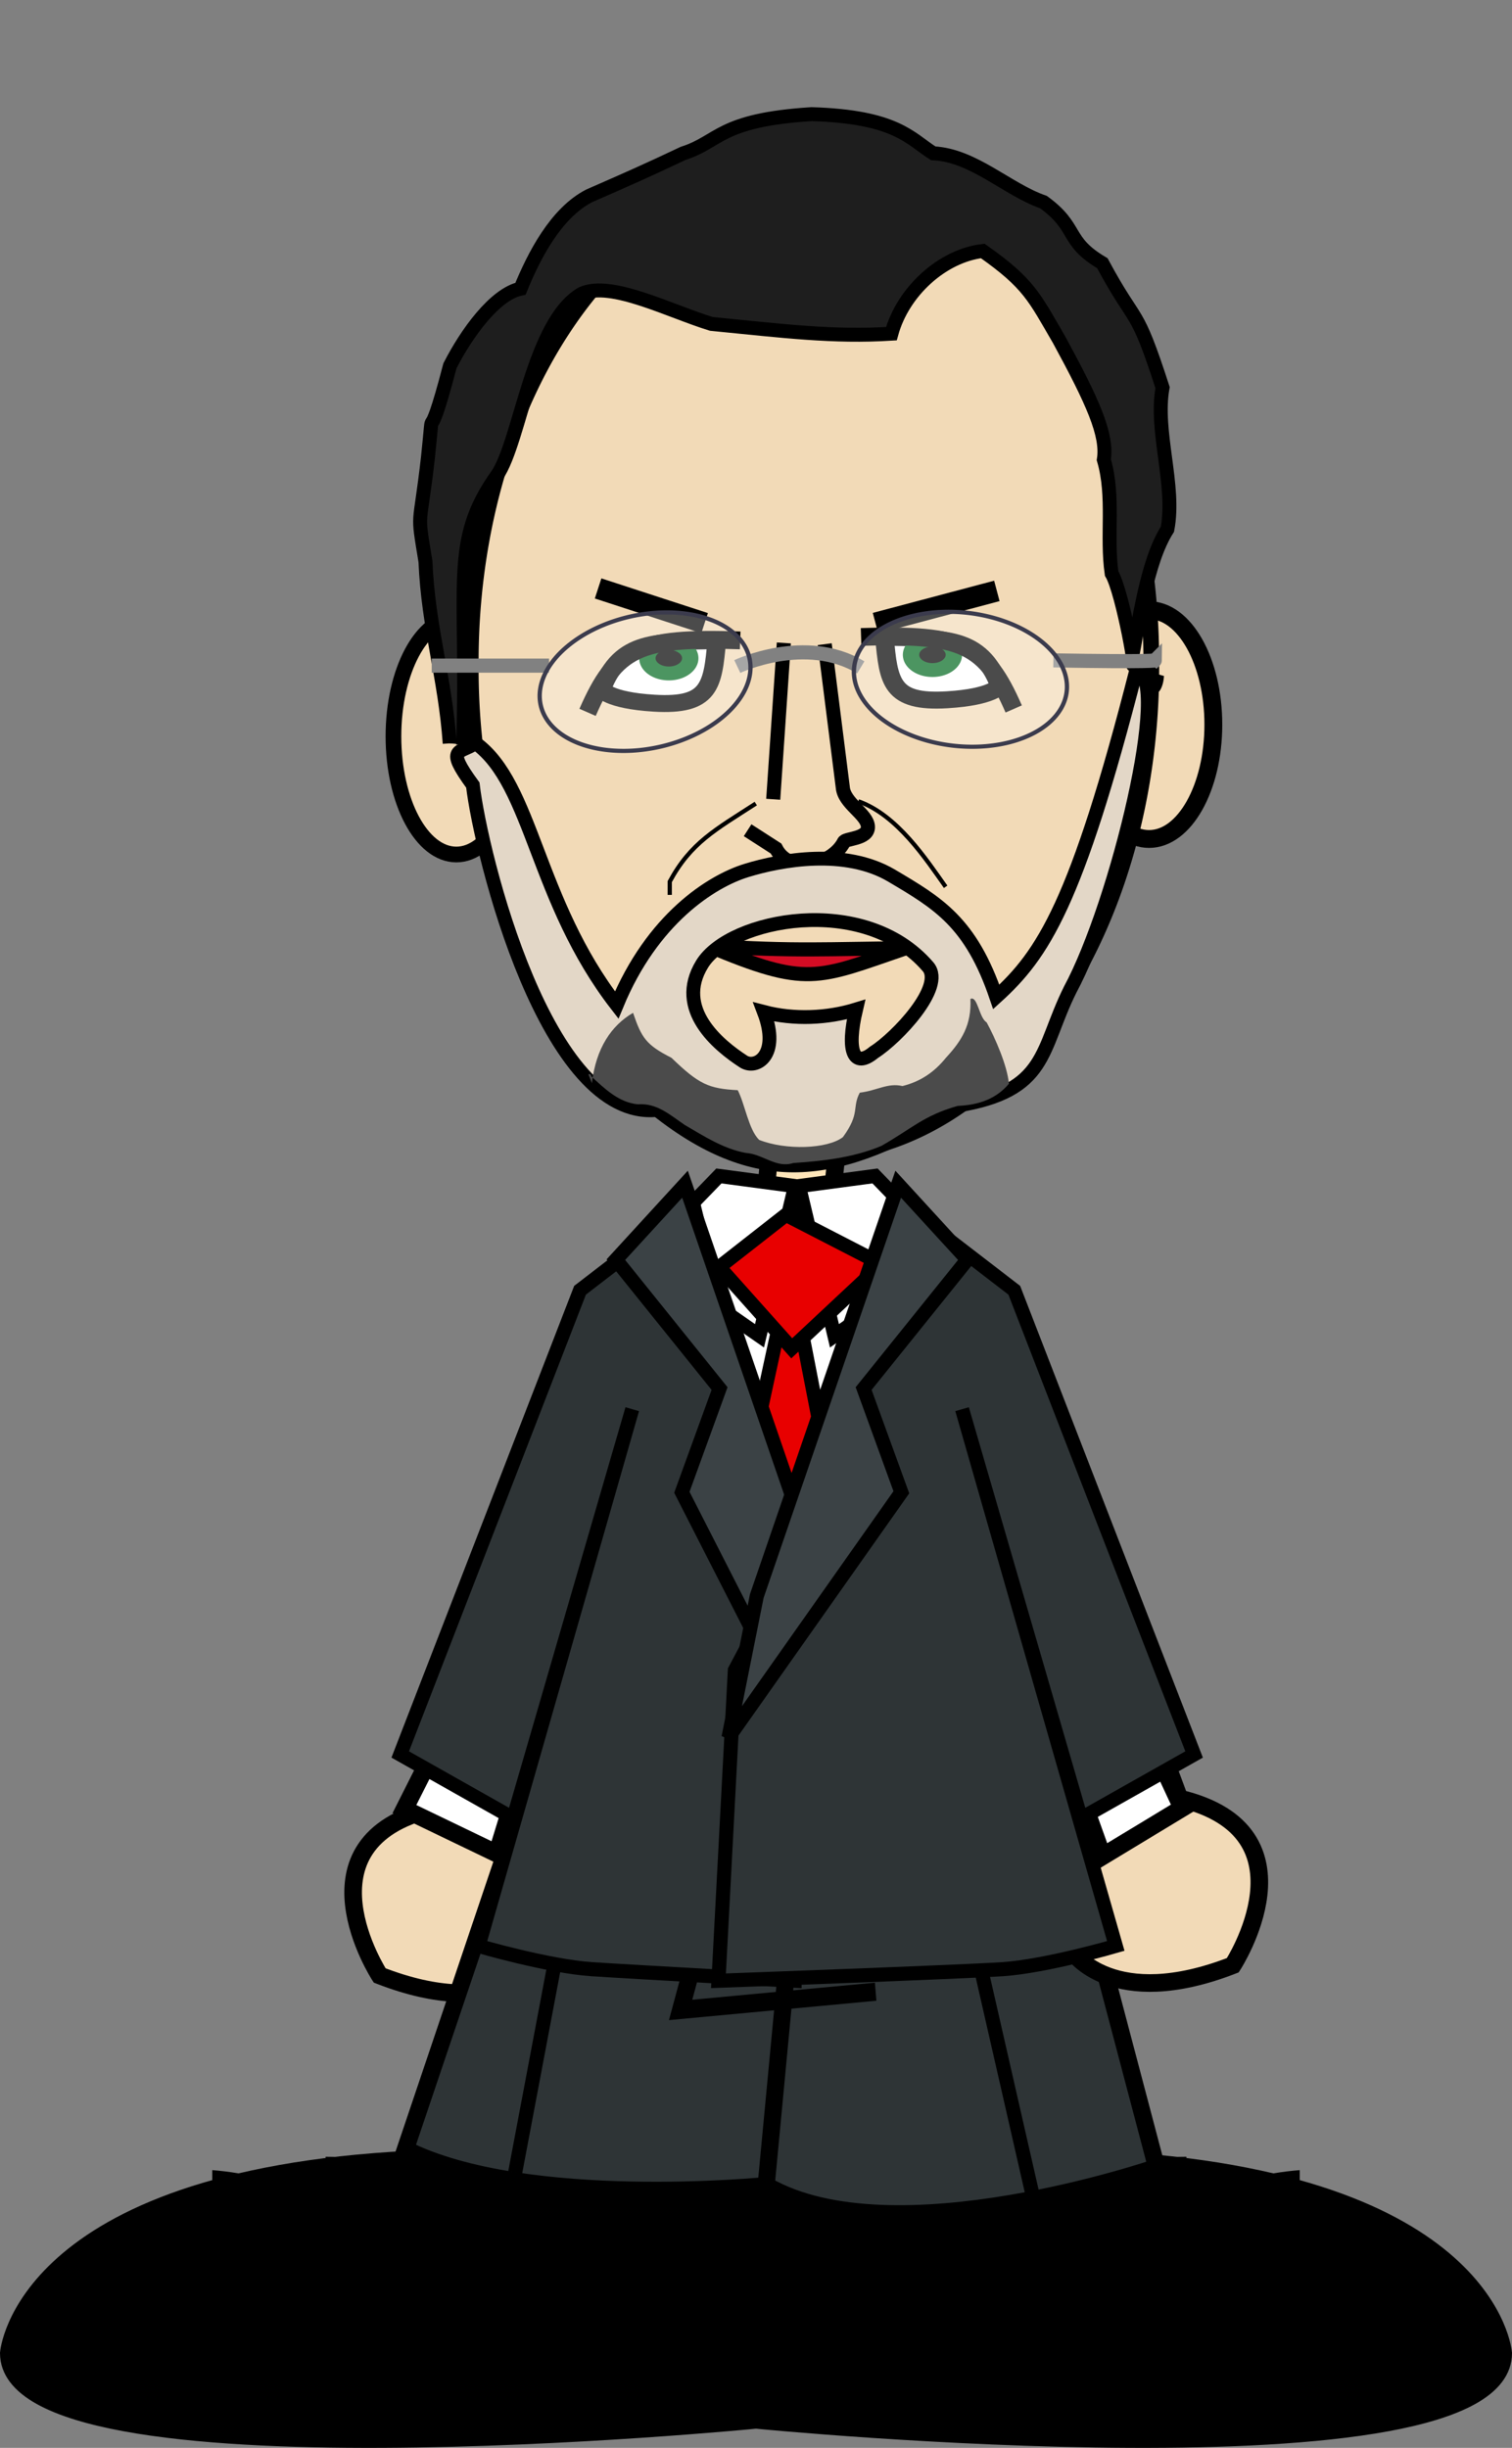 <?xml version="1.0" encoding="UTF-8" standalone="no"?>
<!-- Created with Inkscape (http://www.inkscape.org/) -->
<svg
   xmlns:dc="http://purl.org/dc/elements/1.1/"
   xmlns:cc="http://creativecommons.org/ns#"
   xmlns:rdf="http://www.w3.org/1999/02/22-rdf-syntax-ns#"
   xmlns:svg="http://www.w3.org/2000/svg"
   xmlns="http://www.w3.org/2000/svg"
   xmlns:sodipodi="http://sodipodi.sourceforge.net/DTD/sodipodi-0.dtd"
   xmlns:inkscape="http://www.inkscape.org/namespaces/inkscape"
   version="1.0"
   width="107.288"
   height="173.627"
   id="svg2"
   sodipodi:version="0.32"
   inkscape:version="0.46"
   sodipodi:docname="rajoy-front1.svg"
   inkscape:output_extension="org.inkscape.output.svg.inkscape">
  <rect width="100%" height="100%" fill="#808080" stroke="none"/>
  <sodipodi:namedview
     inkscape:window-height="723"
     inkscape:window-width="1018"
     inkscape:pageshadow="2"
     inkscape:pageopacity="0.0"
     guidetolerance="10.0"
     gridtolerance="10.0"
     objecttolerance="10.0"
     borderopacity="1.0"
     bordercolor="#666666"
     pagecolor="#ffffff"
     id="base"
     showgrid="false"
     inkscape:zoom="4.0236959"
     inkscape:cx="48.217081"
     inkscape:cy="139.2951"
     inkscape:window-x="10"
     inkscape:window-y="24"
     inkscape:current-layer="svg2"
     showguides="true"
     inkscape:guide-bbox="true" />
  <defs
     id="defs4">
    <inkscape:perspective
       sodipodi:type="inkscape:persp3d"
       inkscape:vp_x="0 : 86.813408 : 1"
       inkscape:vp_y="0 : 1000 : 0"
       inkscape:vp_z="107.28792 : 86.813408 : 1"
       inkscape:persp3d-origin="53.643959 : 57.875605 : 1"
       id="perspective60" />
    <linearGradient
       x1="79.135"
       y1="222.452"
       x2="81.36"
       y2="288.581"
       id="linearGradient22173"
       gradientUnits="userSpaceOnUse" />
    <linearGradient
       x1="146.383"
       y1="70.229"
       x2="116.753"
       y2="53.989"
       id="linearGradient15268"
       gradientUnits="userSpaceOnUse"
       gradientTransform="scale(1.034,0.967)" />
    <linearGradient
       x1="162.977"
       y1="23.932"
       x2="131.345"
       y2="10.142"
       id="linearGradient15267"
       gradientUnits="userSpaceOnUse"
       gradientTransform="scale(1.036,0.966)" />
    <linearGradient
       x1="215.191"
       y1="116.156"
       x2="148.535"
       y2="78.029"
       id="linearGradient15266"
       gradientUnits="userSpaceOnUse"
       gradientTransform="scale(1.027,0.974)" />
    <linearGradient
       x1="230.186"
       y1="64.586"
       x2="171.498"
       y2="31.573"
       id="linearGradient15265"
       gradientUnits="userSpaceOnUse"
       gradientTransform="scale(1.033,0.968)" />
    <radialGradient
       cx="24.826"
       cy="176.564"
       r="42.86"
       fx="40.975"
       fy="162.111"
       id="radialGradient15264"
       gradientUnits="userSpaceOnUse" />
  </defs>
  <g
     transform="translate(-99.964,-983.018)"
     id="layer1" />
  <path
     style="fill:#ffe5b9;fill-opacity:1;fill-rule:evenodd;stroke:#000000;stroke-width:1.25;stroke-linecap:butt;stroke-linejoin:miter;stroke-miterlimit:4;stroke-dasharray:none;stroke-opacity:1;display:inline"
     id="path2549"
     d="M 55.337,73.385 L 53.917,89.477 L 44.925,93.736 L 56.757,108.881 L 68.589,92.79 L 58.65,88.53 L 60.07,75.278 L 55.337,73.385 L 55.337,73.385 z" />
  <path
     style="fill:#f2dab7;fill-opacity:1;stroke:#000000;stroke-width:1.114;stroke-miterlimit:4;stroke-dasharray:none;stroke-opacity:1;display:inline"
     id="path2554"
     d="M 32.38,60.61 C 29.916,60.611 27.918,56.859 27.918,52.231 C 27.918,47.602 29.916,43.85 32.38,43.852 C 34.843,43.85 36.841,47.602 36.841,52.231 C 36.841,56.859 34.843,60.611 32.38,60.61 z" />
  <path
     style="fill:#f2dab7;fill-opacity:1;stroke:#000000;stroke-width:1.266;stroke-miterlimit:4;stroke-opacity:1;display:inline"
     id="path2555"
     d="M 81.535,59.508 C 79.017,59.511 76.974,55.878 76.974,51.396 C 76.974,46.913 79.017,43.28 81.535,43.284 C 84.053,43.28 86.096,46.913 86.096,51.396 C 86.096,55.878 84.053,59.511 81.535,59.508 z" />
  <path
     style="fill:#f2dab7;fill-opacity:1;fill-rule:evenodd;stroke:#000000;stroke-width:1.25;stroke-linecap:butt;stroke-linejoin:miter;stroke-miterlimit:4;stroke-dasharray:none;stroke-opacity:1;display:inline"
     id="path2587"
     d="M 36.879,111.721 L 30.726,128.286 C 20.787,130.652 26.94,140.118 26.94,140.118 C 35.459,143.431 38.299,139.172 38.299,139.172 L 43.505,111.721 L 36.879,111.721 L 36.879,111.721 z" />
  <g
     style="fill:#000000;fill-opacity:1;display:inline"
     id="g2683"
     transform="matrix(-1,0,0,1,139.319,-479.913)">
    <path
       style="fill:#000000;fill-opacity:1;fill-rule:evenodd;stroke:#000000;stroke-width:1.25;stroke-linecap:butt;stroke-linejoin:miter;stroke-miterlimit:4;stroke-opacity:1"
       id="path2684"
       d="M 61.053,633.094 C 33.603,634.514 32.656,646.819 32.656,646.819 C 32.656,656.758 85.664,651.552 85.664,651.552 L 85.664,635.46 L 61.053,633.094 L 61.053,633.094 z" />
    <path
       style="fill:#000000;fill-opacity:1;fill-rule:nonzero;stroke:none"
       id="path2685"
       d="M 47.092,633.838 C 56.985,634.62 61.316,641.703 57.807,650.683 L 56.549,650.188 C 59.75,642.102 56.066,635.956 47.092,635.19 L 47.092,633.838 z" />
    <path
       style="fill:#000000;fill-opacity:1;fill-rule:nonzero;stroke:none"
       id="path2686"
       d="M 55.137,632.891 C 66.682,632.892 70.903,642.012 66.474,652.018 L 65.239,651.47 C 69.296,642.342 65.746,634.24 55.137,634.243 L 55.137,632.891 z" />
  </g>
  <g
     style="fill:#000000;fill-opacity:1;display:inline"
     id="g2679"
     transform="translate(-32.031,-479.913)">
    <path
       style="fill:#000000;fill-opacity:1;fill-rule:evenodd;stroke:#000000;stroke-width:1.25;stroke-linecap:butt;stroke-linejoin:miter;stroke-miterlimit:4;stroke-opacity:1"
       id="path2574"
       d="M 61.053,633.094 C 33.603,634.514 32.656,646.819 32.656,646.819 C 32.656,656.758 85.664,651.552 85.664,651.552 L 85.664,635.46 L 61.053,633.094 L 61.053,633.094 z" />
    <path
       style="fill:#000000;fill-opacity:1;fill-rule:nonzero;stroke:none"
       id="path2577"
       d="M 47.092,633.838 C 56.985,634.62 61.316,641.703 57.807,650.683 L 56.549,650.188 C 59.75,642.102 56.066,635.956 47.092,635.19 L 47.092,633.838 z" />
    <path
       style="fill:#000000;fill-opacity:1;fill-rule:nonzero;stroke:none"
       id="path2578"
       d="M 55.137,632.891 C 66.682,632.892 70.903,642.012 66.474,652.018 L 65.239,651.47 C 69.296,642.342 65.746,634.24 55.137,634.243 L 55.137,632.891 z" />
  </g>
  <g
     style="fill:#2e3436;display:inline"
     id="g2592"
     transform="translate(-31.274,-480.671)">
    <path
       style="fill:#2e3436;fill-opacity:1;fill-rule:evenodd;stroke:#000000;stroke-width:1.413;stroke-linecap:butt;stroke-linejoin:miter;stroke-miterlimit:4;stroke-dasharray:none;stroke-opacity:1"
       id="path2567"
       transform="matrix(0.86,0,0,0.91,14.039,35.059)"
       d="M 62.947,630.728 L 53.481,657.231 C 63.42,661.964 83.298,660.071 83.298,660.071 C 93.71,665.75 115.481,658.651 115.481,658.651 L 106.489,626.468 L 62.947,630.728 L 62.947,630.728 z" />
    <path
       style="fill:#2e3436;stroke:#000000;stroke-width:1.413;stroke-linecap:butt;stroke-linejoin:miter;stroke-miterlimit:4;stroke-dasharray:none;stroke-opacity:1"
       id="path2568"
       transform="matrix(0.86,0,0,0.91,14.039,35.059)"
       d="M 79.038,636.407 L 76.198,646.346 L 92.29,644.926" />
    <path
       style="fill:#2e3436;stroke:#000000;stroke-width:1.413;stroke-linecap:butt;stroke-linejoin:miter;stroke-miterlimit:4;stroke-dasharray:none;stroke-opacity:1"
       id="path2569"
       transform="matrix(0.86,0,0,0.91,14.039,35.059)"
       d="M 85.664,635.934 L 83.298,659.598" />
  </g>
  <path
     style="fill:#f2dab7;fill-opacity:1;fill-rule:evenodd;stroke:#000000;stroke-width:1.25;stroke-linecap:butt;stroke-linejoin:miter;stroke-miterlimit:4;stroke-dasharray:none;stroke-opacity:1;display:inline"
     id="path2476"
     d="M 77.538,110.997 L 83.69,127.562 C 93.629,129.929 87.476,139.394 87.476,139.394 C 78.957,142.707 76.118,138.448 76.118,138.448 L 70.912,110.997 L 77.538,110.997 L 77.538,110.997 z" />
  <path
     style="fill:#ffffff;fill-opacity:1;fill-rule:evenodd;stroke:#000000;stroke-width:1.25;stroke-linecap:butt;stroke-linejoin:miter;stroke-miterlimit:4;stroke-dasharray:none;stroke-opacity:1;display:inline"
     id="path2551"
     d="M 49.004,88.064 L 56.595,86.29 L 65.086,87.773 L 83.887,128.245 L 78.234,131.666 L 66.386,98.61 L 76.804,130.278 C 63.981,135.828 35.531,130.605 35.531,130.605 L 45.148,99.263 L 35.379,131.532 L 28.697,128.316 L 49.004,88.064 L 49.004,88.064 z" />
  <path
     style="fill:#ffffff;fill-opacity:1;stroke:#000000;stroke-width:1;stroke-miterlimit:4;stroke-dasharray:none;stroke-opacity:1"
     id="path2864"
     d="M 51.012,83.408 L 56.412,84.128 L 53.892,94.747 L 45.612,88.987 L 51.012,83.408 z" />
  <path
     style="fill:#ffffff;fill-opacity:1;stroke:#000000;stroke-width:1;stroke-miterlimit:4;stroke-dasharray:none;stroke-opacity:1"
     id="path3638"
     d="M 62.091,83.408 L 56.692,84.128 L 59.211,94.747 L 67.491,88.988 L 62.091,83.408 z" />
  <path
     style="fill:#2e3436;fill-opacity:1;stroke:#000000;stroke-width:1;stroke-miterlimit:4;stroke-dasharray:none;stroke-opacity:1"
     id="path3735"
     d="M 40.303,134.261 L 36.554,154.1" />
  <path
     style="fill:#2e3436;fill-opacity:1;stroke:#000000;stroke-width:1;stroke-miterlimit:4;stroke-dasharray:none;stroke-opacity:1"
     id="path3737"
     d="M 68.734,135.823 L 73.264,155.662" />
  <path
     style="fill:#e80000;fill-opacity:1;stroke:#000000;stroke-width:1;stroke-miterlimit:4;stroke-dasharray:none;stroke-opacity:1"
     id="path3741"
     d="M 55.151,94.604 C 55.151,94.604 50.83,114.36 50.83,116.006 C 50.83,117.652 55.357,127.736 55.357,127.736 C 55.357,127.736 61.119,117.858 60.502,113.742 C 59.885,109.627 56.592,92.958 56.592,92.958 L 55.151,94.604 L 55.151,94.604 z" />
  <path
     style="fill:#e80000;fill-opacity:1;stroke:#000000;stroke-width:1;stroke-miterlimit:4;stroke-dasharray:none;stroke-opacity:1"
     id="path3739"
     d="M 55.769,86.167 L 51.036,89.871 L 56.18,95.633 L 62.56,89.665 L 55.769,86.167 L 55.769,86.167 z" />
  <path
     style="fill:#2e3436;fill-opacity:1;stroke:#000000;stroke-width:1;stroke-miterlimit:4;stroke-dasharray:none;stroke-opacity:1"
     id="path3743"
     d="M 49.183,85.343 L 41.158,91.517 L 28.399,124.443 L 36.425,128.971 L 44.862,99.954 L 33.955,138.025 C 33.955,138.025 38.894,139.466 41.981,139.672 C 45.068,139.877 56.386,140.495 56.386,140.495 L 56.73,110.468 L 50.624,91.311 L 49.183,85.343 z" />
  <path
     style="fill:#3b4245;fill-opacity:1;stroke:#000000;stroke-width:1;stroke-miterlimit:4;stroke-dasharray:none;stroke-opacity:1"
     id="path3747"
     d="M 48.606,83.996 L 43.7,89.347 L 51.058,98.489 L 48.383,105.847 L 53.734,116.326 L 58.639,113.204 L 48.606,83.996 L 48.606,83.996 z" />
  <path
     style="fill:#2e3436;fill-opacity:1;stroke:#000000;stroke-width:1;stroke-miterlimit:4;stroke-dasharray:none;stroke-opacity:1"
     id="path3745"
     d="M 63.946,85.343 L 71.971,91.517 L 84.73,124.443 L 76.705,128.971 L 68.267,99.954 L 79.174,138.025 C 79.174,138.025 74.235,139.466 71.148,139.672 C 68.061,139.877 50.981,140.495 50.981,140.495 L 52.144,118.47 L 56.399,110.468 L 62.505,91.311 L 63.946,85.343 z" />
  <path
     style="fill:#3b4245;fill-opacity:1;stroke:#000000;stroke-width:1;stroke-miterlimit:4;stroke-dasharray:none;stroke-opacity:1"
     id="path3749"
     d="M 63.734,83.996 L 68.639,89.347 L 61.281,98.489 L 63.957,105.847 L 51.694,123.238 L 53.7,113.204 L 63.734,83.996 z" />
  <g
     transform="translate(-99.964,-983.018)"
     id="layer3" />
  <g
     transform="translate(-99.964,-983.018)"
     id="layer4" />
  <path
     style="fill:none;fill-rule:evenodd;stroke:#000000;stroke-width:2.3;stroke-linecap:round;stroke-linejoin:miter;stroke-miterlimit:4;stroke-dasharray:none;stroke-opacity:1"
     d="M 37.607,49.733 C 38.076,49.147 38.545,48.562 39.013,47.976 C 40.083,46.639 41.055,46.135 41.474,44.461 C 41.786,43.211 41.044,44.891 41.825,44.11 C 43.19,45.841 46.204,47.597 47.11,48.503 C 50.065,50.051 50.953,51.032 54.127,52.193"
     id="path3272"
     sodipodi:nodetypes="cssccc" />
  <path
     style="fill:none;fill-rule:evenodd;stroke:#000000;stroke-width:2.3;stroke-linecap:round;stroke-linejoin:miter;stroke-miterlimit:4;stroke-dasharray:none;stroke-opacity:1"
     d="M 61.859,52.545 C 65.672,50.061 69.223,48.63 73.457,44.461 C 74.563,45.014 77.741,49.345 78.36,49.964"
     id="path3274"
     sodipodi:nodetypes="ccs" />
  <g
     id="g3282"
     transform="translate(0.81,2.075)">
    <path
       d="M 52.018,52.193 A 6.326,2.285 0 1 1 39.365,52.193 A 6.326,2.285 0 1 1 52.018,52.193 z"
       sodipodi:ry="2.2845633"
       sodipodi:rx="6.3264832"
       sodipodi:cy="52.193485"
       sodipodi:cx="45.691269"
       id="path3276"
       style="fill:#fffdfd;fill-opacity:1;stroke:#000000;stroke-width:1;stroke-miterlimit:4;stroke-dasharray:none;stroke-dashoffset:0;stroke-opacity:1"
       sodipodi:type="arc" />
    <path
       transform="matrix(0.303,0,0,0.839,31.932,8.126)"
       d="M 52.018,52.193 A 6.326,2.285 0 1 1 39.365,52.193 A 6.326,2.285 0 1 1 52.018,52.193 z"
       sodipodi:ry="2.2845633"
       sodipodi:rx="6.3264832"
       sodipodi:cy="52.193485"
       sodipodi:cx="45.691269"
       id="path3278"
       style="fill:#000000;fill-opacity:1;stroke:#000000;stroke-width:1;stroke-miterlimit:4;stroke-dasharray:none;stroke-dashoffset:0;stroke-opacity:1"
       sodipodi:type="arc" />
    <path
       sodipodi:nodetypes="ccsc"
       id="path3280"
       d="M 39.51,53.065 C 45.432,56.42 51.396,53.313 51.396,53.313 C 51.396,53.313 50.116,56.963 45.308,56.741 C 40.777,56.532 39.51,53.416 39.51,53.065 z"
       style="fill:none;fill-rule:evenodd;stroke:#000000;stroke-width:1px;stroke-linecap:butt;stroke-linejoin:miter;stroke-opacity:1" />
  </g>
  <g
     id="g3287"
     transform="matrix(-1,0,0,1,114.722,2.084)">
    <path
       d="M 52.018,52.193 A 6.326,2.285 0 1 1 39.365,52.193 A 6.326,2.285 0 1 1 52.018,52.193 z"
       sodipodi:ry="2.2845633"
       sodipodi:rx="6.3264832"
       sodipodi:cy="52.193485"
       sodipodi:cx="45.691269"
       id="path3289"
       style="fill:#fffdfd;fill-opacity:1;stroke:#000000;stroke-width:1;stroke-miterlimit:4;stroke-dasharray:none;stroke-dashoffset:0;stroke-opacity:1"
       sodipodi:type="arc" />
    <path
       transform="matrix(0.303,0,0,0.839,31.932,8.126)"
       d="M 52.018,52.193 A 6.326,2.285 0 1 1 39.365,52.193 A 6.326,2.285 0 1 1 52.018,52.193 z"
       sodipodi:ry="2.2845633"
       sodipodi:rx="6.3264832"
       sodipodi:cy="52.193485"
       sodipodi:cx="45.691269"
       id="path3291"
       style="fill:#000000;fill-opacity:1;stroke:#000000;stroke-width:1;stroke-miterlimit:4;stroke-dasharray:none;stroke-dashoffset:0;stroke-opacity:1"
       sodipodi:type="arc" />
    <path
       sodipodi:nodetypes="ccsc"
       id="path3293"
       d="M 39.51,53.065 C 45.432,56.42 51.396,53.313 51.396,53.313 C 51.396,53.313 50.116,56.963 45.308,56.741 C 40.777,56.532 39.51,53.416 39.51,53.065 z"
       style="fill:none;fill-rule:evenodd;stroke:#000000;stroke-width:1px;stroke-linecap:butt;stroke-linejoin:miter;stroke-opacity:1" />
  </g>
  <path
     style="fill:none;fill-rule:evenodd;stroke:#000000;stroke-width:1.041px;stroke-linecap:butt;stroke-linejoin:miter;stroke-opacity:1"
     d="M 72.383,73.042 L 70.277,69.612 C 63.53,74.621 54.171,75.097 45.006,69.993 L 43.602,73.423 L 43.602,73.423 L 43.602,73.042 L 43.251,72.661"
     id="path3295"
     sodipodi:nodetypes="ccccccc" />
  <path
     style="fill:none;fill-rule:evenodd;stroke:#000000;stroke-width:1px;stroke-linecap:butt;stroke-linejoin:miter;stroke-opacity:1"
     d="M 59.574,53.599 L 59.574,67.131 L 61.507,68.361 L 59.75,69.416 L 58.52,70.646 L 56.411,69.064 L 55.005,68.537 L 56.587,66.955"
     id="path3297" />
  <path
     style="fill:#e36176;fill-opacity:1;fill-rule:evenodd;stroke:#000000;stroke-width:1px;stroke-linecap:butt;stroke-linejoin:miter;stroke-opacity:1"
     d="M 47.097,71.173 C 54.026,72.861 55.477,77.278 68.537,70.821 C 59.481,77.934 55.764,77.608 47.097,71.173 z"
     id="path3305"
     sodipodi:nodetypes="ccc" />
  <path
     sodipodi:type="arc"
     style="fill:#f2dab7;fill-opacity:1;stroke:#000000;stroke-width:1.075;stroke-linecap:round;stroke-miterlimit:4;stroke-dasharray:none;stroke-dashoffset:0;stroke-opacity:1"
     id="path2430"
     sodipodi:cx="59.486515"
     sodipodi:cy="44.197514"
     sodipodi:rx="23.284973"
     sodipodi:ry="33.829113"
     d="M 82.771,44.198 A 23.285,33.829 0 1 1 36.202,44.198 A 23.285,33.829 0 1 1 82.771,44.198 z"
     transform="matrix(1.037,0,0,1.02,-4.139,2.089)" />
  <path
     style="fill:#1e1e1e;fill-opacity:1;fill-rule:evenodd;stroke:#000000;stroke-width:0.989px;stroke-linecap:butt;stroke-linejoin:miter;stroke-opacity:1"
     d="M 31.91,52.726 C 31.575,48.013 30.388,44.556 30.189,39.828 C 29.571,36.047 29.771,37.717 30.37,32.415 C 30.875,27.565 30.127,32.839 31.926,25.949 C 33.101,23.644 35.112,20.863 36.934,20.479 C 37.869,18.183 39.437,15.102 41.816,13.887 C 44.474,12.725 45.847,12.123 48.483,10.875 C 51.091,10.047 51.009,8.508 57.589,8.096 C 63.595,8.279 64.562,9.823 66.218,10.873 C 69.095,11.012 71.463,13.44 74.045,14.335 C 76.555,16.158 75.525,17.08 78.219,18.668 C 80.721,23.313 80.537,21.457 82.493,27.491 C 81.929,30.598 83.434,34.433 82.837,37.54 C 81.324,39.906 80.801,44.362 80.276,46.854 C 80.862,48.748 79.671,41.998 78.879,40.678 C 78.494,38.016 79.096,35.244 78.324,32.606 C 78.608,30.849 77.532,28.474 75.151,24.098 C 73.383,21.066 73.022,20.116 69.734,17.801 C 66.886,18.135 64.075,20.656 63.25,23.669 C 59.103,23.924 55.645,23.483 50.476,22.974 C 47.511,22.067 43.375,19.906 41.298,20.824 C 37.789,22.82 36.923,31.326 35.273,33.704 C 31.88,38.477 33.235,41.398 32.863,52.823"
     id="path3299"
     sodipodi:nodetypes="ccccccccccccccccccccccc" />
  <path
     style="fill:none;fill-rule:evenodd;stroke:#000000;stroke-width:1px;stroke-linecap:butt;stroke-linejoin:miter;stroke-opacity:1"
     d="M 55.62,45.603 L 54.866,56.692"
     id="path3202"
     sodipodi:nodetypes="cc" />
  <path
     style="fill:none;fill-rule:evenodd;stroke:#000000;stroke-width:1px;stroke-linecap:butt;stroke-linejoin:miter;stroke-opacity:1"
     d="M 58.52,45.691 L 59.802,55.841 C 59.889,56.995 61.55,57.738 61.586,58.638 C 61.622,59.538 59.946,59.453 59.874,59.739 C 59.014,61.372 56.038,62.068 55.06,60.182 L 53.049,58.887"
     id="path3204"
     sodipodi:nodetypes="cssccc" />
  <path
     style="fill:#d40c24;fill-opacity:1;fill-rule:evenodd;stroke:#000000;stroke-width:1px;stroke-linecap:butt;stroke-linejoin:miter;stroke-opacity:1"
     d="M 50.275,67.088 C 56.456,67.498 58.857,67.293 64.246,67.264 C 57.937,69.425 57.296,70.038 50.275,67.088 z"
     id="path3302"
     sodipodi:nodetypes="ccc" />
  <path
     style="fill:#e3d7c7;fill-opacity:1;fill-rule:evenodd;stroke:#000000;stroke-width:0.981px;stroke-linecap:butt;stroke-linejoin:miter;stroke-opacity:1"
     d="M 82.104,47.919 C 81.439,49.182 82.05,48.917 82.104,47.919 z M 52.95,61.747 C 50.485,62.509 46.281,65.163 43.759,71.285 C 38.007,63.863 37.8,55.638 33.747,52.708 C 32.617,53.484 31.561,52.956 33.551,55.686 C 34.139,60.649 38.789,79.547 46.621,78.727 C 53.936,84.481 59.607,83.533 67.886,78.428 C 74.396,77.384 73.796,74.5 75.936,70.196 C 79.228,64.106 83.176,47.952 80.632,47.523 C 76.374,64.159 74.001,67.705 70.692,70.71 C 68.887,65.406 66.559,64.058 63.269,62.11 C 59.98,60.162 55.439,60.978 52.95,61.747 z M 49.821,68.378 C 47.85,71.585 50.979,74.141 52.755,75.294 C 53.643,75.871 55.379,74.865 54.206,71.778 C 56.354,72.338 58.719,72.225 60.743,71.603 C 60.046,74.575 60.581,75.83 62.015,74.64 C 63.624,73.625 67.072,69.99 65.851,68.569 C 61.315,63.29 51.791,65.171 49.821,68.378 z"
     id="path3210"
     sodipodi:nodetypes="ccccccccccczzcscccsz" />
  <path
     style="fill:none;fill-rule:evenodd;stroke:#818181;stroke-width:1px;stroke-linecap:butt;stroke-linejoin:miter;stroke-opacity:1"
     d="M 30.633,47.213 C 38.834,47.213 38.959,47.213 38.959,47.213"
     id="path3285" />
  <path
     style="fill:none;fill-rule:evenodd;stroke:#818181;stroke-width:1px;stroke-linecap:butt;stroke-linejoin:miter;stroke-opacity:1"
     d="M 61.078,47.337 C 57.163,44.976 52.317,47.275 52.317,47.275"
     id="path3287"
     sodipodi:nodetypes="cs" />
  <path
     style="fill:none;fill-rule:evenodd;stroke:#818181;stroke-width:1px;stroke-linecap:butt;stroke-linejoin:miter;stroke-opacity:1"
     d="M 74.747,46.84 C 81.954,46.964 81.954,46.84 81.954,46.84 L 81.954,46.84 L 81.705,47.089"
     id="path3290" />
  <path
     style="fill:none;fill-rule:evenodd;stroke:#000000;stroke-width:1.5;stroke-linecap:butt;stroke-linejoin:miter;stroke-miterlimit:4;stroke-dasharray:none;stroke-opacity:1"
     d="M 62.123,44.198 C 70.734,41.913 70.734,41.913 70.734,41.913"
     id="path3292" />
  <path
     style="fill:none;fill-rule:evenodd;stroke:#000000;stroke-width:1.5;stroke-linecap:butt;stroke-linejoin:miter;stroke-miterlimit:4;stroke-dasharray:none;stroke-opacity:1"
     d="M 49.997,44.198 C 42.44,41.737 42.44,41.737 42.44,41.737"
     id="path3294" />
  <g
     id="g4944"
     transform="matrix(-1,0,0,1,88.053,0.812)">
    <g
       transform="matrix(1.102,0,0,1,-30.402,2.692)"
       id="g4946">
      <path
         style="fill:#ffffff;fill-opacity:1;fill-rule:evenodd;stroke:#000000;stroke-width:1.201px;stroke-linecap:butt;stroke-linejoin:miter;stroke-opacity:1"
         d="M 50.537,41.694 C 46.667,41.798 44.381,41.544 43.124,45.144 C 43.124,45.144 43.535,45.935 46.511,46.131 C 50.101,46.367 50.281,44.898 50.537,41.694 z"
         id="path4948"
         sodipodi:nodetypes="ccsc" />
    </g>
    <path
       transform="matrix(1.384,0,0,1.171,-1.887,10.392)"
       d="M 18.277,30.095 A 1.098,0.923 0 1 1 16.08,30.095 A 1.098,0.923 0 1 1 18.277,30.095 z"
       sodipodi:ry="0.92261213"
       sodipodi:rx="1.0983478"
       sodipodi:cy="30.094728"
       sodipodi:cx="17.17816"
       id="path4950"
       style="fill:#000000;fill-opacity:1;fill-rule:evenodd;stroke:#02691f;stroke-width:0.84;stroke-linecap:round;stroke-miterlimit:4;stroke-dasharray:none;stroke-dashoffset:0;stroke-opacity:1"
       sodipodi:type="arc" />
    <path
       style="fill:none;fill-opacity:1;fill-rule:evenodd;stroke:#000000;stroke-width:1.261px;stroke-linecap:butt;stroke-linejoin:miter;stroke-opacity:1"
       d="M 26.952,44.369 C 19.698,44.121 18.123,44.907 16.123,49.473"
       id="path4952"
       sodipodi:nodetypes="cc" />
  </g>
  <path
     sodipodi:type="arc"
     style="fill:#fefefe;fill-opacity:0.295;fill-rule:evenodd;stroke:#3b3b4d;stroke-width:0.268;stroke-linecap:round;stroke-miterlimit:4;stroke-dasharray:none;stroke-dashoffset:0;stroke-opacity:1"
     id="path3279"
     sodipodi:cx="46.04274"
     sodipodi:cy="44.988323"
     sodipodi:rx="6.6779547"
     sodipodi:ry="4.3055234"
     d="M 52.721,44.988 A 6.678,4.306 0 1 1 39.365,44.988 A 6.678,4.306 0 1 1 52.721,44.988 z"
     transform="matrix(1.129,0.131,-0.127,1.093,21.881,-7.023)"
     sodipodi:insensitive="true" />
  <g
     id="g4938"
     transform="translate(25.57,1.054)">
    <g
       transform="matrix(1.102,0,0,1,-30.402,2.692)"
       id="g3248">
      <path
         style="fill:#ffffff;fill-opacity:1;fill-rule:evenodd;stroke:#000000;stroke-width:1.201px;stroke-linecap:butt;stroke-linejoin:miter;stroke-opacity:1"
         d="M 50.537,41.694 C 46.667,41.798 44.381,41.544 43.124,45.144 C 43.124,45.144 43.535,45.935 46.511,46.131 C 50.101,46.367 50.281,44.898 50.537,41.694 z"
         id="path3212"
         sodipodi:nodetypes="ccsc" />
    </g>
    <path
       transform="matrix(1.384,0,0,1.171,-1.887,10.392)"
       d="M 18.277,30.095 A 1.098,0.923 0 1 1 16.08,30.095 A 1.098,0.923 0 1 1 18.277,30.095 z"
       sodipodi:ry="0.92261213"
       sodipodi:rx="1.0983478"
       sodipodi:cy="30.094728"
       sodipodi:cx="17.17816"
       id="path3214"
       style="fill:#000000;fill-opacity:1;fill-rule:evenodd;stroke:#02691f;stroke-width:0.84;stroke-linecap:round;stroke-miterlimit:4;stroke-dasharray:none;stroke-dashoffset:0;stroke-opacity:1"
       sodipodi:type="arc" />
    <path
       style="fill:none;fill-opacity:1;fill-rule:evenodd;stroke:#000000;stroke-width:1.261px;stroke-linecap:butt;stroke-linejoin:miter;stroke-opacity:1"
       d="M 26.952,44.369 C 19.698,44.121 18.123,44.907 16.123,49.473"
       id="path4896"
       sodipodi:nodetypes="cc" />
  </g>
  <path
     sodipodi:type="arc"
     style="fill:#fefefe;fill-opacity:0.295;fill-rule:evenodd;stroke:#3b3b4d;stroke-width:0.268;stroke-linecap:round;stroke-miterlimit:4;stroke-dasharray:none;stroke-dashoffset:0;stroke-opacity:1"
     id="path3277"
     sodipodi:cx="46.04274"
     sodipodi:cy="44.988323"
     sodipodi:rx="6.6779547"
     sodipodi:ry="4.3055234"
     d="M 52.721,44.988 A 6.678,4.306 0 1 1 39.365,44.988 A 6.678,4.306 0 1 1 52.721,44.988 z"
     transform="matrix(1.109,-0.25,0.242,1.073,-16.175,11.588)"
     sodipodi:insensitive="true" />
  <path
     style="fill:#4b4b4b;fill-opacity:1;fill-rule:evenodd;stroke:none;stroke-width:1px;stroke-linecap:butt;stroke-linejoin:miter;stroke-opacity:1"
     d="M 42.001,76.825 C 42.292,74.337 43.391,72.732 44.92,71.84 C 45.524,73.619 45.851,74.116 47.645,75.029 C 49.599,76.917 50.292,77.216 52.348,77.326 C 52.86,78.307 53.111,80.102 53.865,80.85 C 55.741,81.598 58.712,81.503 59.81,80.656 C 61.054,78.962 60.444,78.554 61.007,77.504 C 62.307,77.332 62.981,76.795 64.037,77.032 C 65.346,76.708 66.319,76.022 67.125,75.022 C 68.239,73.815 68.944,72.697 68.859,70.854 C 69.364,70.596 69.475,72.208 70.007,72.513 C 70.617,73.628 71.474,75.585 71.591,76.87 C 70.514,78.151 69.069,78.385 67.947,78.444 C 65.558,79.117 64.715,80.04 62.549,81.274 C 60.477,82.156 58.116,82.366 56.286,82.493 C 55.073,82.883 54.155,81.86 52.912,81.774 C 51.343,81.488 49.957,80.59 48.595,79.797 C 47.555,79.093 46.613,78.222 45.261,78.328 C 43.901,78.199 42.89,77.207 41.941,76.331 C 41.956,76.218 41.834,76.157 41.753,76.204"
     id="path3371"
     sodipodi:nodetypes="cccccccccccccccccccc" />
  <path
     style="fill:none;fill-rule:evenodd;stroke:#000000;stroke-width:0.3;stroke-linecap:butt;stroke-linejoin:miter;stroke-opacity:1;stroke-miterlimit:4;stroke-dasharray:none"
     d="M 60.907,56.837 C 63.663,57.805 65.712,60.941 67.1,62.899"
     id="path4889"
     sodipodi:nodetypes="cc" />
  <path
     style="fill:none;fill-rule:evenodd;stroke:#000000;stroke-width:0.3;stroke-linecap:butt;stroke-linejoin:miter;stroke-opacity:1;stroke-miterlimit:4;stroke-dasharray:none"
     d="M 53.628,56.997 C 50.756,58.854 49.016,59.771 47.522,62.533 C 47.522,62.533 47.522,63.475 47.522,63.475"
     id="path4891"
     sodipodi:nodetypes="ccc" />
</svg>
